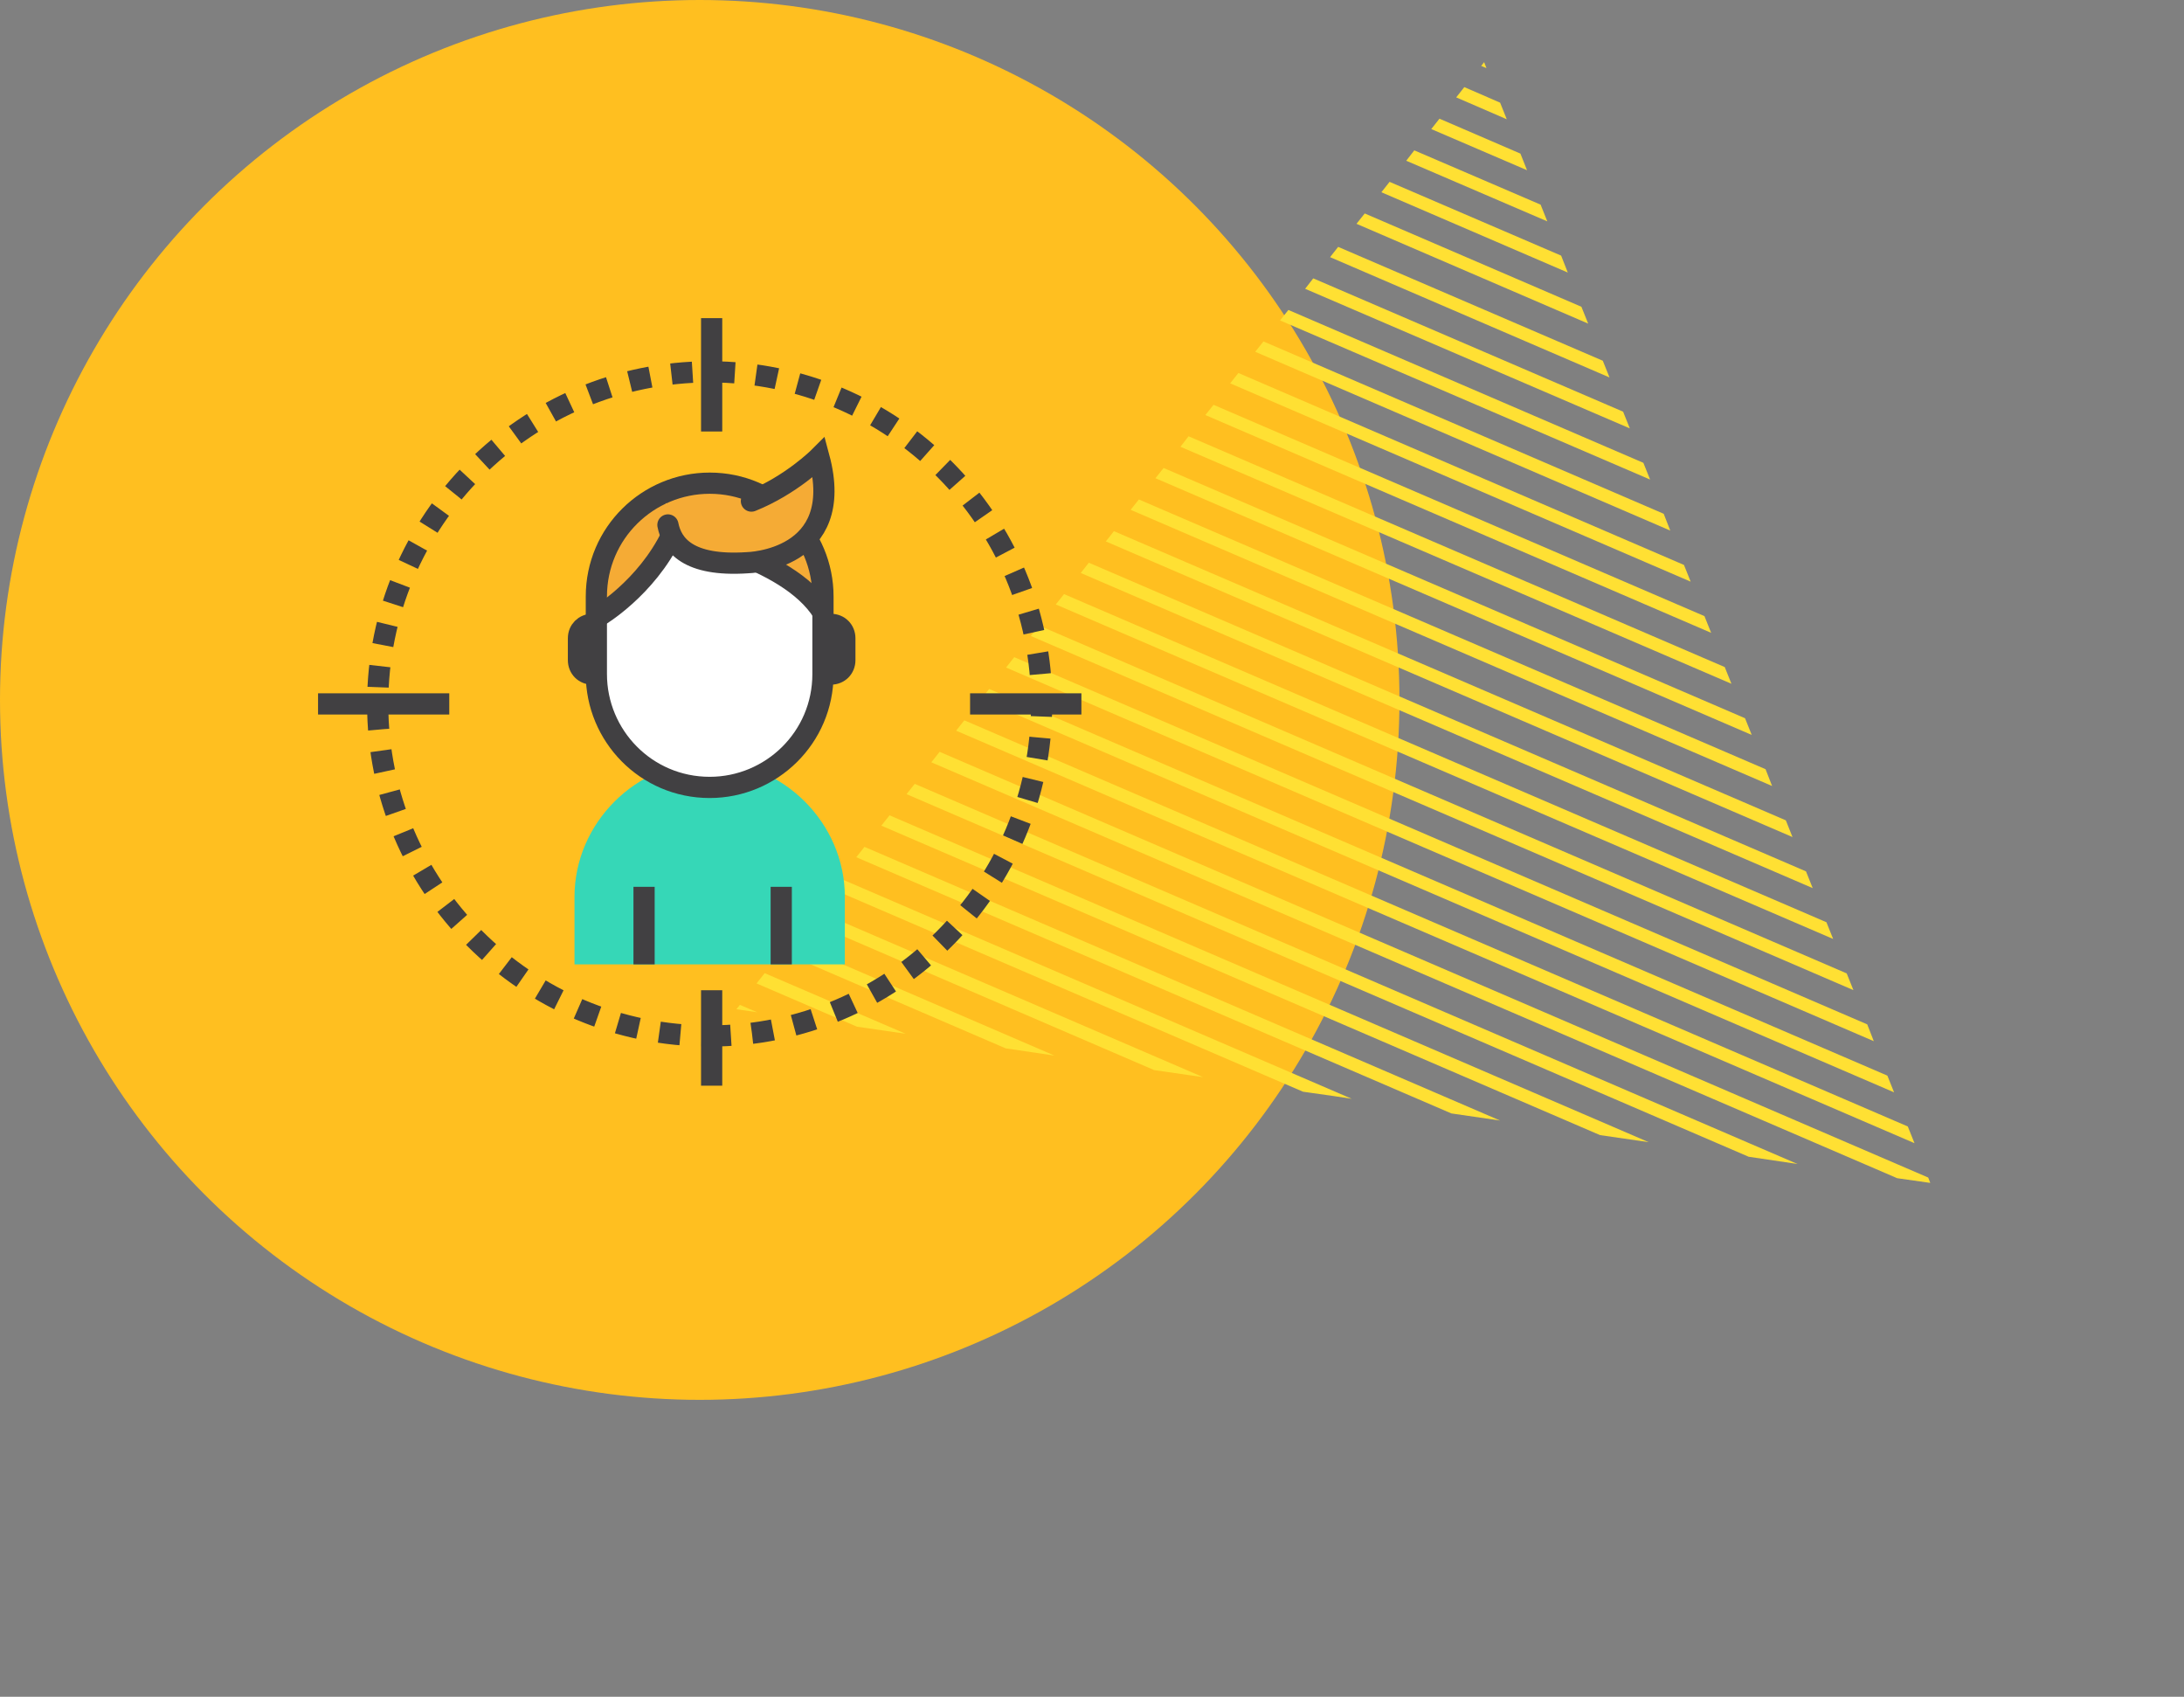 <svg width="103" height="80" viewBox="0 0 103 80" fill="none" xmlns="http://www.w3.org/2000/svg">
<rect x="0" y="0" width="103" height="80" fill="#808080" stroke="none"/>
<circle cx="33" cy="33" r="33" fill="#FFBF20"/>
<path d="M45.092 34.45L90.29 53.899L89.974 53.111L45.479 33.962L45.092 34.45ZM43.92 35.94L89.474 55.55L91.034 55.772L90.936 55.519L44.313 35.447L43.926 35.936L43.92 35.94ZM47.446 31.473L88.371 49.09L88.061 48.297L47.833 30.984L47.451 31.468L47.446 31.473ZM46.268 32.967L89.327 51.502L89.011 50.714L46.65 32.483L46.262 32.971L46.268 32.967ZM48.622 29.989L87.409 46.682L87.093 45.894L49.005 29.494L48.617 29.983L48.622 29.989ZM50.969 27.015L85.489 41.873L85.173 41.084L51.351 26.531L50.964 27.02L50.969 27.015ZM49.793 28.499L86.453 44.27L86.137 43.482L50.181 28.011L49.793 28.499ZM39.217 41.901L61.452 51.472L62.891 51.676L63.748 51.806L39.605 41.413L39.217 41.901ZM38.035 43.39L54.434 50.454L56.737 50.785L38.422 42.901L38.035 43.39ZM36.863 44.879L47.429 49.428L49.73 49.769L37.251 44.391L36.869 44.875L36.863 44.879ZM35.681 46.367L40.417 48.407L42.714 48.741L36.063 45.883L35.681 46.367ZM40.383 40.416L68.448 52.496L70.744 52.831L40.77 39.928L40.383 40.416ZM41.565 38.928L75.459 53.518L77.756 53.852L41.952 38.44L41.565 38.928ZM42.747 37.44L82.471 54.539L84.772 54.88L43.139 36.957L42.751 37.446L42.747 37.44ZM52.367 25.258L52.151 25.527L84.537 39.466L84.222 38.678L52.533 25.043L52.361 25.262L52.367 25.258ZM34.731 47.583L35.717 47.727L34.895 47.379L34.725 47.588L34.731 47.583ZM65.146 9.063L73.939 12.85L73.625 12.052L65.534 8.574L65.152 9.058L65.146 9.063ZM66.322 7.579L72.973 10.437L72.657 9.649L66.7 7.089L66.316 7.583L66.322 7.579ZM63.974 10.552L74.901 15.258L74.581 14.464L64.362 10.064L63.974 10.552ZM71.063 5.629L70.748 4.841L69.059 4.107L68.677 4.591L71.059 5.623L71.063 5.629ZM69.853 3.107L70.103 3.211L69.993 2.93L69.859 3.103L69.853 3.107ZM62.728 12.124L75.906 17.796L75.59 17.008L63.11 11.64L62.728 12.124ZM67.5 6.085L72.017 8.025L71.705 7.242L67.887 5.596L67.5 6.085ZM53.323 24.037L83.575 37.059L83.265 36.266L53.711 23.549L53.323 24.037ZM56.849 19.57L80.7 29.837L80.384 29.049L57.231 19.086L56.843 19.574L56.849 19.57ZM55.671 21.064L81.657 32.239L81.341 31.451L56.054 20.57L55.671 21.064ZM54.495 22.548L82.614 34.651L82.298 33.863L54.877 22.064L54.489 22.552L54.495 22.548ZM60.368 15.107L77.82 22.61L77.504 21.822L60.762 14.614L60.368 15.107ZM61.546 13.613L76.864 20.198L76.548 19.41L61.934 13.124L61.55 13.618L61.546 13.613ZM59.198 16.586L78.772 25.016L78.462 24.224L59.586 16.098L59.198 16.586ZM58.016 18.074L79.734 27.424L79.418 26.636L58.404 17.586L58.016 18.074Z" fill="url(#paint0_linear_118_4245)"/>
<path d="M39.844 45.469V42.281C39.844 38.812 36.938 35.906 33.469 35.906C30 35.906 27.094 38.812 27.094 42.281V45.469H39.844Z" fill="#36D7B7"/>
<path d="M30.375 41.812V45.469" stroke="#414042" stroke-miterlimit="10"/>
<path d="M36.844 41.812V45.469" stroke="#414042" stroke-miterlimit="10"/>
<path d="M28.219 31.781H27.938C27.562 31.781 27.281 31.5 27.281 31.125V30.094C27.281 29.719 27.562 29.438 27.938 29.438H28.219V31.781Z" fill="white"/>
<path d="M38.906 31.781H39.188C39.562 31.781 39.844 31.5 39.844 31.125V30.094C39.844 29.719 39.562 29.438 39.188 29.438H38.906V31.781Z" fill="white"/>
<path d="M28.219 31.781H27.938C27.562 31.781 27.281 31.5 27.281 31.125V30.094C27.281 29.719 27.562 29.438 27.938 29.438H28.219V31.781Z" stroke="#414042" stroke-miterlimit="10" stroke-linecap="round"/>
<path d="M38.906 31.781H39.188C39.562 31.781 39.844 31.5 39.844 31.125V30.094C39.844 29.719 39.562 29.438 39.188 29.438H38.906V31.781Z" stroke="#414042" stroke-miterlimit="10" stroke-linecap="round"/>
<path d="M28.219 27.375V31.875C28.219 34.781 30.562 37.219 33.562 37.219C36.469 37.219 38.906 34.875 38.906 31.875V27.656C38.25 23.906 34.875 22.875 33.281 22.875C31.688 22.875 28.781 24.469 28.219 27.375Z" fill="white"/>
<path d="M38.812 28.969C38.812 28.969 36.094 25.781 31.687 25.313L28.219 29.156C28.219 29.156 27.281 23.719 33.281 22.875C33.281 22.875 38.906 22.688 38.812 28.969Z" fill="#F5AB35"/>
<path d="M28.219 29.062C28.219 29.062 30.469 27.75 31.688 25.219C31.688 25.219 37.125 26.156 38.812 28.875" stroke="#414042" stroke-miterlimit="10"/>
<path d="M38.812 28.125C38.812 25.219 36.469 22.781 33.469 22.781C30.562 22.781 28.125 25.125 28.125 28.125V31.781C28.125 34.688 30.469 37.125 33.469 37.125C36.375 37.125 38.812 34.781 38.812 31.781V28.125Z" stroke="#414042" stroke-miterlimit="10"/>
<path d="M38.531 21.562C38.531 21.562 34.781 25.312 31.406 23.719C31.406 23.719 30.562 26.906 35.156 26.625C35.25 26.531 39.844 26.438 38.531 21.562Z" fill="#F5AB35"/>
<path d="M31.5 24.75C31.688 25.688 32.438 26.719 35.25 26.531C35.25 26.531 39.938 26.438 38.625 21.562C38.625 21.562 37.312 22.875 35.438 23.625" stroke="#414042" stroke-miterlimit="10" stroke-linecap="round"/>
<path d="M33.469 48.844C42.115 48.844 49.125 41.834 49.125 33.188C49.125 24.541 42.115 17.531 33.469 17.531C24.822 17.531 17.812 24.541 17.812 33.188C17.812 41.834 24.822 48.844 33.469 48.844Z" stroke="#414042" stroke-miterlimit="10" stroke-dasharray="1 1"/>
<path d="M15 33.188H21.188" stroke="#414042" stroke-miterlimit="10"/>
<path d="M45.75 33.188H51" stroke="#414042" stroke-miterlimit="10"/>
<path d="M33.562 20.344V15" stroke="#414042" stroke-miterlimit="10"/>
<path d="M33.562 51.188V46.688" stroke="#414042" stroke-miterlimit="10"/>
<defs>
<linearGradient id="paint0_linear_118_4245" x1="67.984" y1="65.02" x2="46.939" y2="12.163" gradientUnits="userSpaceOnUse">
<stop stop-color="#FFE033"/>
<stop offset="1" stop-color="#FFE033"/>
</linearGradient>
</defs>
</svg>

